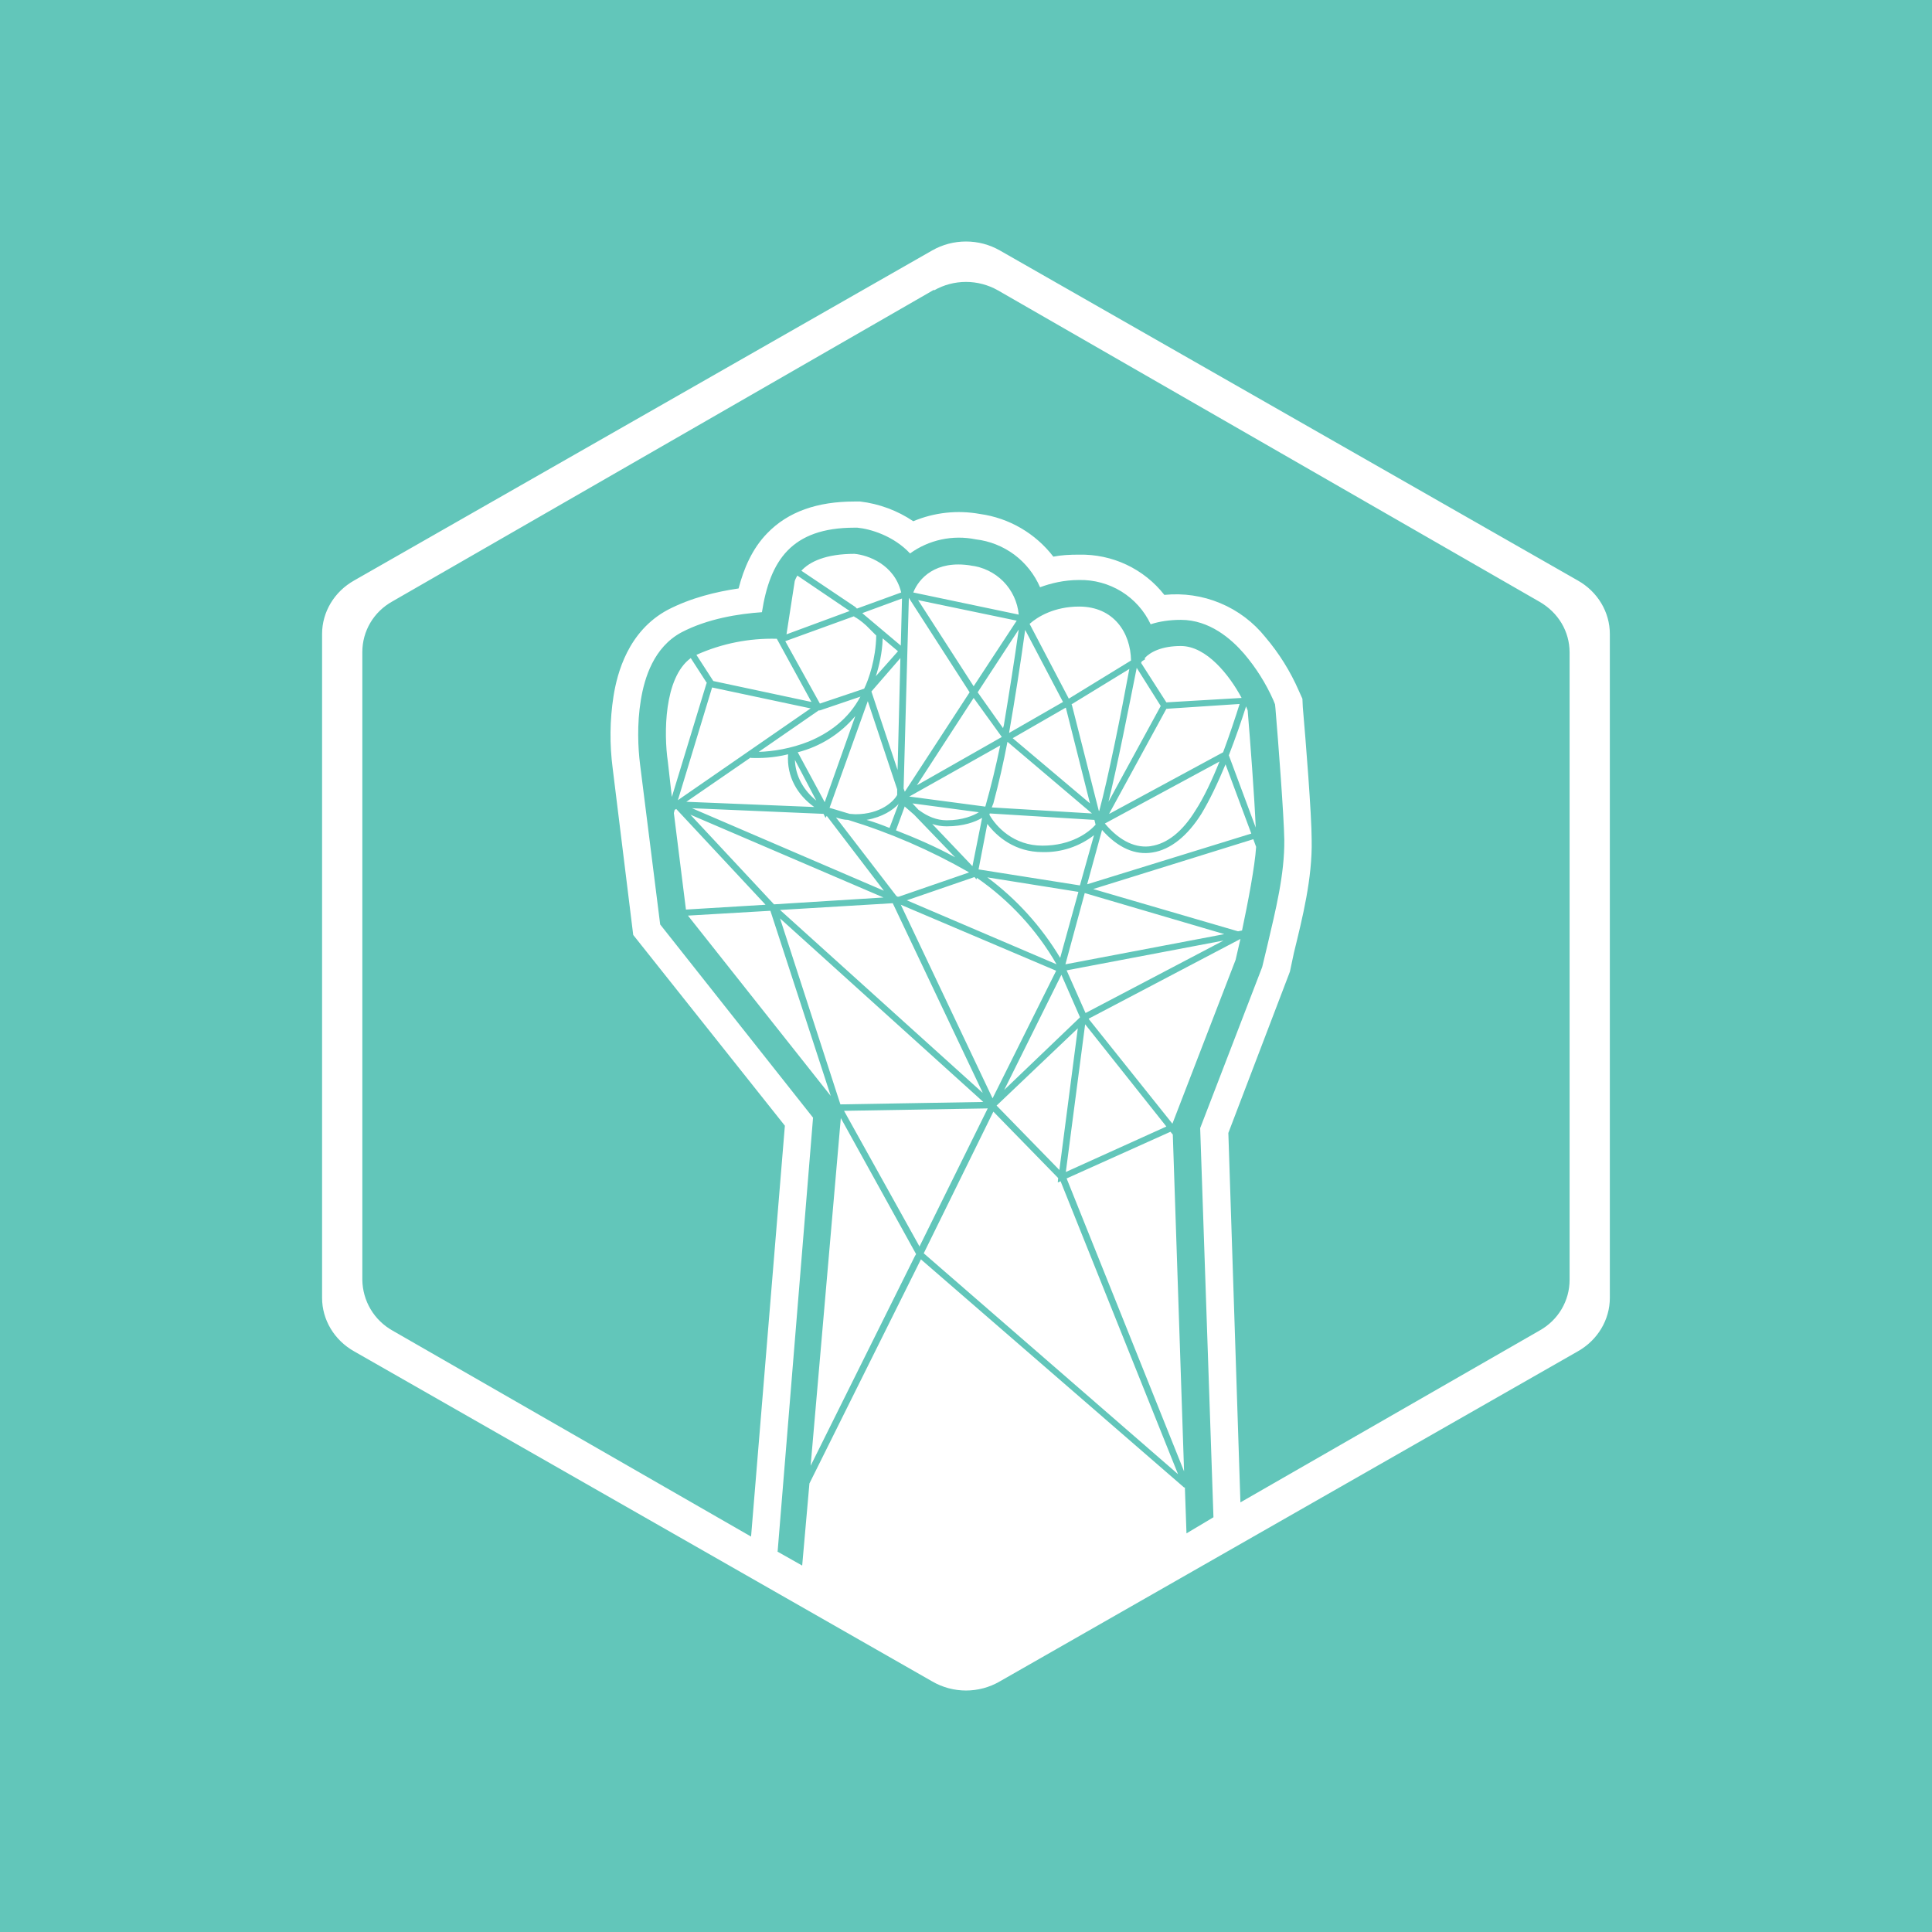 <svg width="24" height="24" viewBox="0 0 24 24" fill="none" xmlns="http://www.w3.org/2000/svg">
<rect x="0" y="0" width="24" height="24" fill="#333333" stroke="none"/>
<g clip-path="url(#clip0_328_52824)">
<path d="M24 0H0V24H24V0Z" fill="#62C6BA"/>
<path fill-rule="evenodd" clip-rule="evenodd" d="M11.58 3.111C11.708 3.038 11.853 3 12 3C12.147 3 12.292 3.038 12.42 3.111L19.598 7.21C19.848 7.35 19.998 7.605 19.998 7.875V16.123C19.998 16.393 19.848 16.648 19.598 16.788L12.42 20.887C12.16 21.038 11.84 21.038 11.58 20.887L4.401 16.788C4.151 16.648 4.001 16.393 4.001 16.123V7.875C4.001 7.605 4.151 7.35 4.401 7.21L11.58 3.111ZM11.605 3.606C11.725 3.538 11.861 3.502 12 3.502C12.138 3.502 12.274 3.538 12.395 3.606L19.124 7.475C19.359 7.61 19.498 7.845 19.498 8.105V15.899C19.498 16.158 19.359 16.398 19.124 16.529L15.409 18.663L15.259 14.074L16.009 12.109L16.024 12.069L16.074 11.834C16.179 11.404 16.304 10.909 16.294 10.435C16.294 10.12 16.219 9.185 16.184 8.785L16.179 8.68L16.134 8.58C16.029 8.339 15.889 8.115 15.719 7.915C15.571 7.73 15.378 7.584 15.159 7.493C14.94 7.401 14.701 7.366 14.464 7.39C14.339 7.23 14.178 7.102 13.994 7.015C13.81 6.928 13.608 6.886 13.405 6.89C13.29 6.89 13.185 6.895 13.085 6.915C12.863 6.626 12.536 6.435 12.175 6.385C11.895 6.334 11.607 6.365 11.345 6.475C11.148 6.342 10.921 6.258 10.685 6.23H10.615C10.155 6.23 9.79 6.355 9.53 6.625C9.345 6.815 9.24 7.06 9.175 7.31C8.901 7.35 8.586 7.425 8.296 7.575C7.801 7.84 7.666 8.365 7.621 8.65C7.575 8.946 7.572 9.247 7.611 9.545L7.866 11.614L9.75 13.984L9.33 19.088L4.876 16.529C4.764 16.466 4.67 16.375 4.604 16.264C4.538 16.153 4.503 16.027 4.501 15.899V8.1C4.501 7.84 4.641 7.6 4.876 7.47L11.6 3.601L11.605 3.606ZM9.655 19.273L9.965 19.448L10.055 18.428L11.44 15.644L14.709 18.478H14.719L14.739 19.048L15.074 18.848L14.909 14.014L15.679 12.014L15.684 11.994L15.744 11.744C15.844 11.314 15.959 10.865 15.954 10.43C15.949 10.13 15.879 9.215 15.844 8.8L15.839 8.75L15.819 8.7C15.726 8.49 15.603 8.295 15.454 8.12C15.294 7.935 15.024 7.7 14.669 7.7C14.529 7.7 14.4 7.72 14.294 7.755C14.215 7.587 14.089 7.446 13.931 7.348C13.773 7.251 13.59 7.201 13.405 7.205C13.22 7.205 13.055 7.245 12.92 7.295C12.85 7.134 12.74 6.995 12.6 6.89C12.459 6.786 12.294 6.72 12.12 6.7C11.979 6.671 11.834 6.672 11.694 6.702C11.554 6.732 11.421 6.791 11.305 6.875C11.1 6.655 10.81 6.57 10.65 6.555H10.615C9.83 6.555 9.565 6.965 9.465 7.605C9.175 7.625 8.791 7.685 8.466 7.855C8.121 8.04 8.006 8.42 7.961 8.695C7.911 8.995 7.926 9.295 7.951 9.495L8.201 11.484L10.1 13.884L9.66 19.273H9.655ZM11.365 15.604L10.07 18.208L10.445 13.889L11.38 15.579L11.365 15.604ZM9.57 11.314L10.32 13.614L8.546 11.374L9.57 11.314ZM9.51 11.239L8.521 11.299L8.371 10.1L8.381 10.06L8.401 10.05L9.51 11.239ZM8.776 8.49L8.346 9.9L8.296 9.46C8.246 9.12 8.246 8.42 8.581 8.175L8.781 8.485L8.776 8.49ZM8.861 8.46L8.651 8.135C8.965 7.994 9.306 7.926 9.65 7.935L10.08 8.72L8.861 8.46ZM10.555 7.59L9.77 7.88L9.87 7.235C9.87 7.215 9.885 7.185 9.905 7.15L10.555 7.59ZM10.615 6.88C10.255 6.88 10.055 6.98 9.955 7.09L10.625 7.54L10.645 7.56L11.195 7.36C11.11 7.01 10.78 6.895 10.615 6.88ZM11.295 7.43H11.29L11.225 9.795L11.24 9.835L12.045 8.6L11.295 7.435V7.43ZM12.06 7.025C11.62 6.955 11.415 7.185 11.345 7.36L12.655 7.635C12.641 7.48 12.573 7.334 12.464 7.223C12.354 7.112 12.21 7.042 12.055 7.025H12.06ZM13.275 8.675L12.79 7.75C12.89 7.66 13.1 7.535 13.405 7.535C13.835 7.535 14.045 7.86 14.05 8.205L13.275 8.68V8.675ZM14.225 8.19L14.185 8.215L14.175 8.235L14.489 8.725L15.424 8.67C15.274 8.39 14.989 8.025 14.669 8.025C14.43 8.025 14.289 8.1 14.22 8.175L14.225 8.19ZM15.264 9.385C15.349 9.165 15.424 8.95 15.479 8.775L15.499 8.825C15.529 9.185 15.584 9.905 15.599 10.28L15.264 9.38V9.385ZM15.569 10.425L15.604 10.52C15.589 10.76 15.504 11.204 15.429 11.559L15.379 11.569L13.58 11.044L15.569 10.425ZM13.525 12.654L15.409 11.664L15.349 11.924L14.564 13.959L13.525 12.659V12.654ZM14.54 14.059L14.569 14.094L14.709 18.278L13.25 14.639L14.54 14.059ZM12.63 7.71L11.405 7.455L12.095 8.525L12.63 7.71ZM11.39 9.755L12.095 8.67L12.445 9.155L11.39 9.755ZM11.24 10.02L11.355 10.12L11.865 10.65C11.64 10.525 11.375 10.41 11.13 10.315L11.24 10.015V10.02ZM11.15 9.57L11.185 8.175L10.825 8.59L11.15 9.565V9.57ZM10.625 8.895C10.44 9.116 10.19 9.274 9.91 9.345L10.245 9.965L10.625 8.895ZM10.14 9.945C9.99 9.825 9.88 9.645 9.875 9.44L10.14 9.945ZM10.305 10.035L10.78 8.71L11.145 9.805V9.875C11.105 9.95 10.945 10.115 10.625 10.115L10.555 10.11L10.305 10.035ZM10.23 10.11L10.255 10.16L10.27 10.135L10.98 11.065L8.596 10.04L10.23 10.11ZM11.165 9.98L11.05 10.285C10.95 10.245 10.855 10.21 10.765 10.185C10.965 10.15 11.095 10.06 11.165 9.985V9.98ZM12.105 10.895L12.13 10.925L12.135 10.905C12.54 11.185 12.879 11.552 13.125 11.979L11.265 11.184L12.105 10.895ZM12.155 10.805L12.265 10.235C12.385 10.395 12.61 10.585 12.95 10.585C13.181 10.591 13.407 10.517 13.59 10.375L13.415 10.999L12.155 10.8V10.805ZM12.2 10.16L12.08 10.76L11.58 10.235C11.635 10.255 11.695 10.265 11.76 10.265C11.97 10.265 12.115 10.21 12.2 10.16ZM12.16 10.09C12.095 10.13 11.96 10.19 11.76 10.19C11.635 10.19 11.52 10.14 11.425 10.07L11.41 10.06L11.335 9.98L12.16 10.09ZM12.24 10.02L11.295 9.895L12.425 9.26C12.373 9.515 12.311 9.769 12.24 10.02ZM12.29 10.12C12.375 10.27 12.59 10.505 12.95 10.505C13.305 10.505 13.52 10.345 13.61 10.245L13.595 10.185L12.295 10.105L12.29 10.125V10.12ZM13.565 10.105L12.32 10.03L12.34 9.98C12.408 9.727 12.466 9.472 12.515 9.215L13.565 10.105ZM12.145 8.6L12.655 7.82C12.605 8.18 12.535 8.62 12.47 9.01L12.46 9.045L12.145 8.6ZM11.425 15.489L10.485 13.799L12.27 13.769L11.42 15.489H11.425ZM10.44 13.719L12.215 13.689L9.69 11.409L10.435 13.704L10.44 13.719ZM14.489 13.994L13.48 12.724L13.24 14.559L14.489 13.994ZM13.389 12.774L12.38 13.734L13.16 14.534L13.389 12.774ZM13.145 14.634L12.34 13.809L11.475 15.569L14.634 18.313L13.175 14.674L13.14 14.689L13.145 14.634ZM15.199 11.684L13.485 12.584L13.25 12.054L15.199 11.684ZM13.415 12.634L13.185 12.109L12.475 13.539L13.415 12.639V12.634ZM13.395 11.085L13.17 11.899C12.937 11.51 12.629 11.17 12.265 10.899L13.395 11.079V11.085ZM12.035 10.835C11.56 10.563 11.057 10.345 10.535 10.185C10.485 10.185 10.435 10.17 10.385 10.155L11.135 11.13L11.15 11.139H11.165L12.035 10.839V10.835ZM15.544 10.355L15.224 9.495C15.129 9.725 15.024 9.945 14.924 10.11C14.754 10.38 14.544 10.555 14.315 10.59C14.104 10.625 13.889 10.535 13.69 10.31L13.505 10.985L15.544 10.355ZM12.205 13.574L9.69 11.304L11.09 11.22L12.205 13.569V13.574ZM9.615 11.234L10.975 11.149L8.576 10.12L9.615 11.234ZM13.235 11.979L13.475 11.094L15.209 11.604L13.235 11.979ZM12.33 13.644L13.12 12.059L11.19 11.239L12.33 13.644ZM10.115 10.025L8.526 9.96L9.325 9.41V9.415C9.445 9.42 9.61 9.415 9.79 9.37C9.77 9.65 9.91 9.88 10.115 10.025ZM13.205 8.72L12.735 7.825C12.676 8.253 12.609 8.679 12.535 9.105L13.205 8.72ZM12.58 9.17L13.24 8.79L13.54 9.98L12.58 9.17ZM13.31 8.75L14.029 8.31C13.93 8.85 13.765 9.67 13.655 10.075L13.649 10.07L13.315 8.755L13.31 8.75ZM14.12 8.3C14.024 8.78 13.88 9.515 13.77 9.96L14.419 8.77L14.12 8.295V8.3ZM13.78 10.11L15.194 9.345C15.274 9.13 15.344 8.92 15.399 8.745L14.489 8.805L13.78 10.105V10.11ZM10.715 7.615L11.205 7.435L11.19 8.02L10.715 7.62V7.615ZM10.88 8.4L11.155 8.09L10.965 7.93C10.96 8.11 10.92 8.275 10.88 8.4ZM10.61 7.65V7.66C10.65 7.68 10.705 7.72 10.76 7.77L10.885 7.895C10.88 8.185 10.79 8.445 10.735 8.555L10.185 8.74L9.755 7.965L10.61 7.655V7.65ZM10.69 8.65C10.54 8.935 10.3 9.105 10.05 9.21C9.825 9.3 9.6 9.335 9.425 9.34L10.17 8.825H10.185L10.685 8.655L10.69 8.65ZM14.304 10.51C14.12 10.54 13.919 10.46 13.725 10.23L15.149 9.46C15.059 9.685 14.954 9.91 14.849 10.07C14.689 10.33 14.499 10.48 14.299 10.51H14.304ZM10.07 8.8L8.846 8.54L8.421 9.94L10.07 8.8Z" fill="white"/>
</g>
<defs>
<clipPath id="clip0_328_52824">
<rect width="24" height="24" fill="white"/>
</clipPath>
</defs>
</svg>

